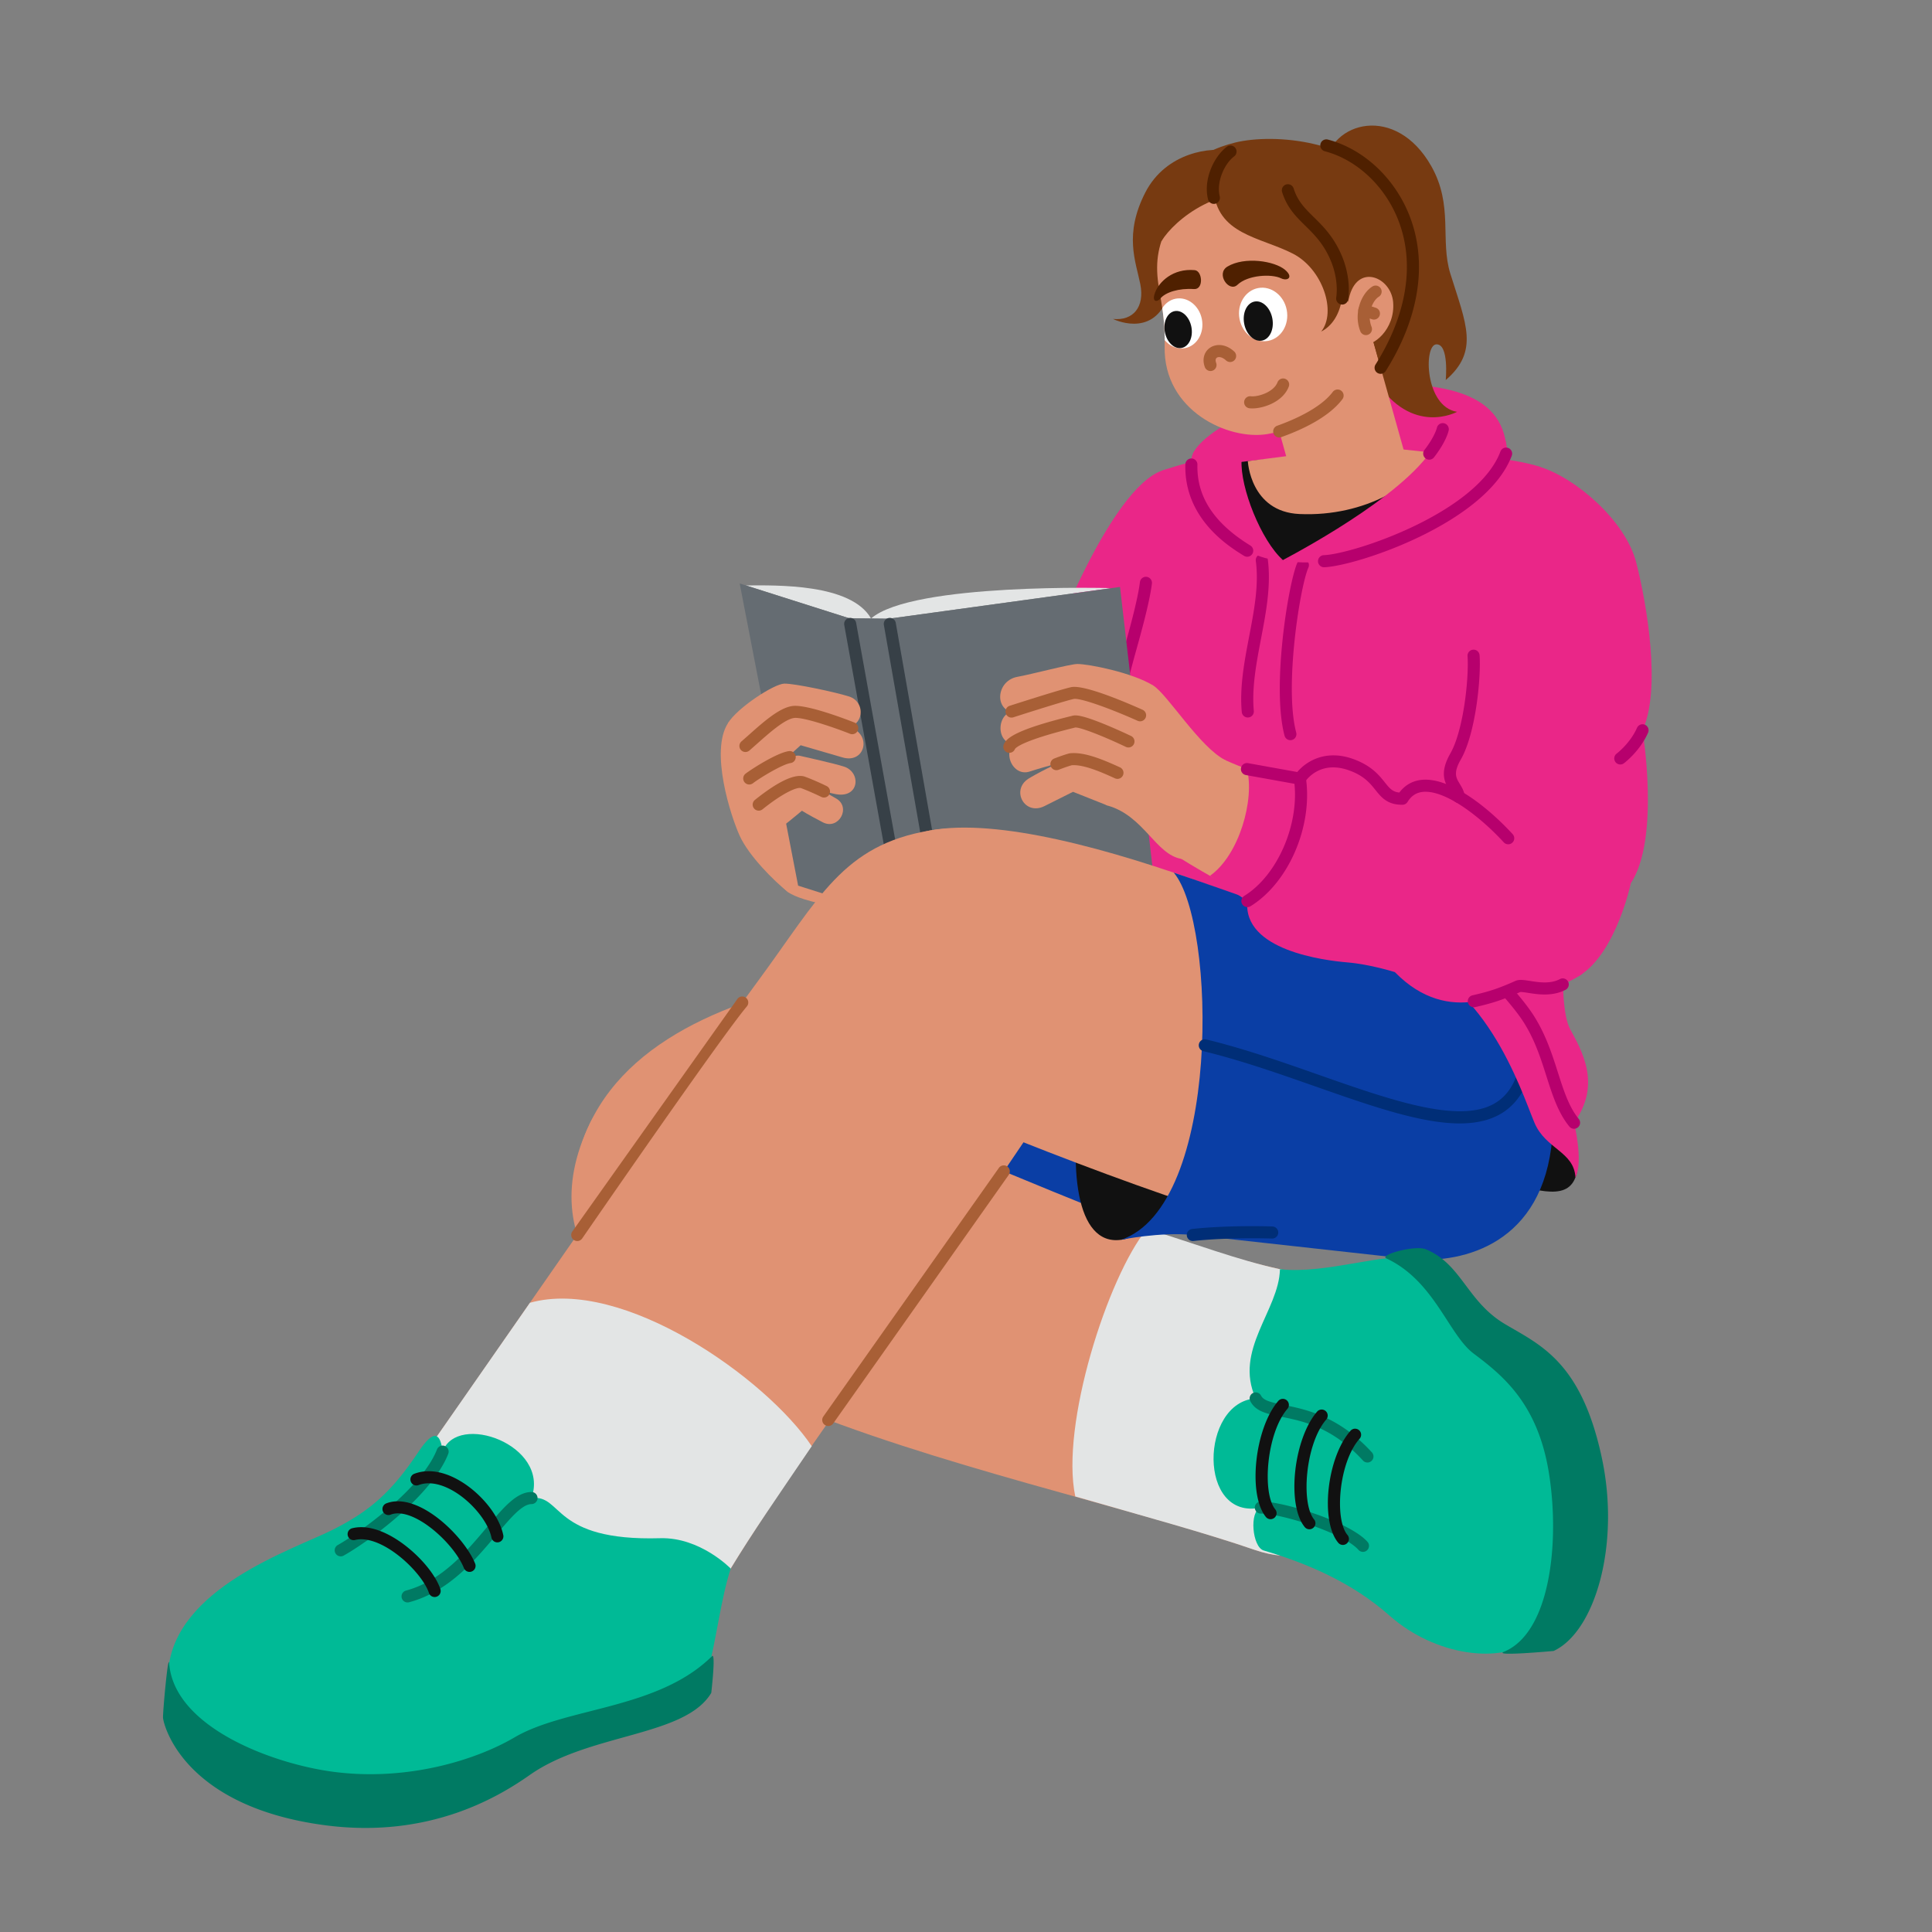 <svg xmlns="http://www.w3.org/2000/svg" width="3000" height="3000" xmlns:v="https://vecta.io/nano"><rect width="100%" height="100%" fill="#808080" stroke="none"/><style><![CDATA[.B{fill:#e09273}.C{fill:#ea2688}.D{fill:#a85f36}.E{fill:#111}.F{fill:#b7006d}.G{fill:#773a11}.H{fill:#4f2000}.I{fill:#e3e5e5}]]></style><g transform="matrix(1.875 0 0 1.877 253.125 195)"><svg width="1232.847" height="1408.32"><clipPath id="A"><path d="M825.964 141.342c1.861 10.654 3.941 22.827 3.555 41.409-1.11 53.304 45.732 20.97 40.332-22.176-4.094-32.707-45.314-27.408-43.887-19.233"/></clipPath><path d="M828.444 683.061c-83.705 8.548-401.225-10.62-474.658 141.847-55.389 115.002 111.702 118.588 207.292 100.551s206.91-7.756 265.184-13.901c141.731-14.945 145.371-243.12 2.183-228.497z" class="B"/><path d="M819.149 677.973c-62.408 6-228.382 17.239-281.904 31.529 0 0 25.664 215.176 67.482 207.986s221.072-3.653 257.032-6.482c127.839-10.055 130.022-249.63-42.609-233.033z" fill="#0a3ea5"/><path d="M353.785 824.907c-104.336 215.081 344.917 282.609 550.031 353.291 127.153 43.817 138.691-206.332 21.187-232.097S657.596 842.581 580.128 821.75s-201.385-48.292-226.343 3.157z" class="B"/><path d="M852.955 271.387c9.016-20.815 78.415-57.09 147.005-58.009s114.827 9.956 112.892 62.903c-2.265 61.985-41.468 95.661-89.865 88.795s-186.122-56.542-170.033-93.689z" class="C"/><path d="M961.565 34.204c5.441-38.378 59.613-52.018 88.716-.733 18.547 32.684 7.153 61.268 15.856 89.088 13.024 41.634 24.034 63.959-3.835 87.978 0 0 2.89-30.001-7.784-29.553s-9.548 51.625 17.171 55.824c0 0-37.375 20.578-67.436-26.133-30.146-46.843-49.701-126.991-42.687-176.47z" class="G"/><rect height="201.418" rx="47.542" transform="matrix(.963 -.27 .27 .963 -26.875 270.416)" width="95.083" x="920.546" y="132.046" class="B"/><path d="M884.07 21.493c-15.081-4.456-53.412.327-70.609 33.933-17.753 34.693-7.884 56.898-4.113 75.75s-5.837 30.451-22.622 28.792c0 0 31.701 15.914 44.655-16.177s1.275-47.576 6.759-65.057 45.93-57.241 45.93-57.241z" class="G"/><path d="M823.284 117.288c-.105 19.802 6.918 32.623 6.235 65.462-1.11 53.304 53.061 77.823 84.945 72.476 47.512-7.967 82.416-49.614 82.144-88.63-.23-32.961-3.91-57.55-27.618-90.746-44.112-61.766-145.332-28.696-145.705 41.438z" class="B"/><g class="G"><path d="M826.819 95.682c-3.536-52.371 30.158-74.124 61.069-81.643 32.441-7.891 99.954-2.093 128.009 40.332 33.908 51.275 15.789 112.151-7.525 145.995l-8.889-31.65c-31.521-17.561-23.024-95.293-76.161-110.229-46.375-13.035-85.893 19.564-96.503 37.197z"/><path d="M869.884 52.172c2.697 38.22 38.646 39.8 65.905 53.815 24.553 12.623 36.335 48.171 23.364 64.412 17.862-8.967 23.057-37.629 12.114-61.602-15.209-33.319-29.072-26.234-39.697-55.284-8.167-22.329-63.257-23.614-61.686-1.342z"/></g><path d="M867.488 203.05a5.001 5.001 0 0 1-4.679-3.237c-2.406-6.379-.688-12.698 4.375-16.099 4.759-3.199 12.784-3.431 19.982 3.252a5 5 0 0 1-6.804 7.328c-3.17-2.943-6.164-3.246-7.602-2.279-1.587 1.066-.944 3.341-.594 4.27a4.998 4.998 0 0 1-4.677 6.765z" class="D"/><path d="M889.789 131.728c-6.945 6.636-18.19-9.166-8.259-15.102 14.227-8.504 39.013-4.633 47.672 2.691 7.361 6.226 2.033 9.616-3.296 7.021-7.759-3.78-27.469-2.872-36.116 5.39zm-35.995 3.521c8.194.558 7.126-15.076.588-15.661-18.087-1.619-29.476 9.781-32.722 18.338s1.876 8.154 4.279 5.182c4.244-5.248 15.365-8.709 27.855-7.859z" class="H"/><path d="M902.078 233.992c-.797 0-1.545-.039-2.235-.116a5 5 0 1 1 1.104-9.938c5.778.641 18.843-3.356 22.019-11.545a5 5 0 0 1 9.324 3.616c-4.898 12.629-20.864 17.983-30.211 17.983z" class="D"/><path d="M982.85 140.093c7.706-25.818 34.117-14.403 35.881 5.885 1.962 22.558-17 37.924-26.154 34.981s-16.167-19.289-9.727-40.866z" class="B"/><g class="D"><path d="M996.218 173.339a5.002 5.002 0 0 1-4.649-3.157c-5.803-14.622.643-31.286 10.057-37.098a5 5 0 0 1 5.253 8.509c-5.207 3.214-10.138 14.512-6.015 24.899a5 5 0 0 1-4.646 6.846z"/><path d="M1002.831 160.497c-.525 0-1.06-.083-1.586-.26l-7.948-2.658a4.999 4.999 0 0 1-3.156-6.327 4.997 4.997 0 0 1 6.327-3.156l7.948 2.658a5.002 5.002 0 0 1-1.585 9.743zm-78.432 97.528a5 5 0 0 1-1.673-9.713c12.708-4.514 35.586-14.153 46.024-27.989a5 5 0 1 1 7.983 6.023c-11.41 15.124-33.847 25.417-50.66 31.389a4.983 4.983 0 0 1-1.674.29z"/></g><path d="M1008.367 205.365a5.001 5.001 0 0 1-4.223-7.67c26.204-41.495 32.851-84.037 18.718-119.789-11.104-28.09-34.396-49.808-60.788-56.678a5.001 5.001 0 0 1 2.52-9.678c29.422 7.659 55.313 31.676 67.568 62.679 15.337 38.798 8.389 84.542-19.563 128.805a4.997 4.997 0 0 1-4.232 2.331zm-31.814-57.299a5 5 0 0 1-4.958-5.697c1.378-9.786-.412-21.291-4.91-31.566-5.855-13.376-13.392-20.78-20.68-27.94-7.79-7.652-15.146-14.88-19.208-27.854a5 5 0 0 1 9.543-2.989c3.314 10.584 9.505 16.667 16.673 23.709 7.595 7.461 16.202 15.917 22.833 31.063 5.221 11.925 7.28 25.4 5.651 36.971a5.001 5.001 0 0 1-4.945 4.303z" class="H"/><g clip-path="url(#A)"><ellipse cx="843" cy="163.521" fill="#fff" rx="18.16" ry="20.817" transform="matrix(.982 -.186 .186 .982 -15.705 159.878)"/><ellipse cx="841.148" cy="168.597" rx="11.191" ry="15.52" transform="matrix(.982 -.186 .186 .982 -16.683 159.622)" class="E"/></g><ellipse cx="911.569" cy="156.101" fill="#fff" rx="19.911" ry="22.24" transform="matrix(.982 -.186 .186 .982 -13.123 172.52)"/><ellipse cx="907.54" cy="161.575" rx="11.863" ry="16.452" transform="matrix(.982 -.186 .186 .982 -14.213 171.865)" class="E"/><path d="M870.28 64.78a5.002 5.002 0 0 1-4.851-3.804c-4.081-16.552 4.941-35.458 15.64-43.482a5 5 0 0 1 6 8c-8.019 6.014-14.891 21.083-11.931 33.089a5 5 0 0 1-4.859 6.197z" class="H"/><path d="M851.415 283.444l46.98-5.853c15.616-1.67 138.199-12.856 166.486-3.018s-34.425 127.093-135.272 122.174-78.194-113.304-78.194-113.304z" class="E"/><path d="m1027.359 267.972 24.17 2.599c-11.952 25.482-55.587 53.232-110.321 50.784-40.813-1.825-42.813-43.764-42.813-43.764l31.717-4.089 97.246-5.53z" class="B"/><path d="M827.408 285.414c-42.054 14.486-96.07 143.632-115.686 216.959-25.878 96.733 37.832 173.394 79.151 166.618 46.36-7.602 48.783-122.117 80.304-215.461 28.491-84.37-13.161-178.66-43.769-168.116z" class="C"/><g class="B"><path d="M517.43 633.972c22.868 17.28 167.772 27.842 217.796 31.239 55.646 3.779 34.89-92.33-15.738-88.843-54.306 3.74-170.938-1.258-170.938-1.258-16.825 14.804-51.25 43.651-31.119 58.862z"/><path d="M467.879 494.371c-15.05 23.199 2.235 76.915 9.806 93.386s28.33 37.193 39.745 46.215c5.112 4.041 35.634-23.652 33.389-47.511-3.787-40.242-70.788-110.824-82.94-92.091z"/></g><g class="C"><path d="M790.873 668.99c-33.836 5.073-84.886 16.791-125.691 5.088-27.811-7.976-69.277 10.458-104.104-23.723 24.275-15.988 29.836-50.873 15.483-74.224 3.569-18.368 50.533-38.341 79.336-33.801 34.272 5.402 34.551-29.251 90.079-9.215 39.769 14.35 73.99 131.512 44.898 135.874z"/><path d="M562.84 575.662c12.398 26.327-.835 68.783-21.777 74.19l31.604 4.698c20.898 1.652 31.851-73.754 10.501-78.888zm453.873 119.389c-79.215-15.089-172.094-21.609-196.99-41.978s-2.019-65.927-8.807-99.994c-5.639-28.299-28.235-47.606-16.91-94.071 7.119-29.209 18.116-46.02 19.997-80.724 1.322-24.388-1.957-73.536 13.405-92.871 0 0 25.821-8.878 34.916-8.725 0 0 6.3 73.681 65.145 82.734 26.109 4.017 111.293-31.652 141.47-88.036 0 0 49.546 3.451 71.347 10.94 18.551 6.373 34.707 241.562 26.408 307.197-3.816 30.185-7.316 58.225-7.365 89.583s-142.617 15.944-142.617 15.944z"/></g><path d="M1169.712 870.173c-7.829 20.686-35.083 9.77-72.069 0-54.1-14.291-68.513-46.787-29.457-48.318s114.632 13.689 101.527 48.318zm-376.503 51.623c-74.696 9.923-27.189-260.772 53.112-277.786s25.592 267.331-53.112 277.786z" class="E"/><path d="M819.725 658.073a4.99 4.99 0 0 1-3.895-1.861c-18.758-23.263-14.186-54.35-10.847-77.049 1.512-10.279 2.939-19.988 1.273-24.27a2885.083 2885.083 0 0 0-4.322-11.023c-14.531-36.903-20.546-52.178-12.802-85.978 1.085-4.738 3.222-12.35 5.695-21.162 5.207-18.553 12.338-43.961 14.214-59.062a5 5 0 0 1 9.924 1.234c-1.969 15.846-9.217 41.673-14.51 60.531l-5.576 20.693c-7.052 30.783-1.767 44.206 12.359 80.081l4.337 11.06c2.626 6.747 1.159 16.722-.699 29.352-3.241 22.035-7.274 49.458 8.738 69.316a5.001 5.001 0 0 1-3.889 8.139z" class="F"/><g class="I"><path d="M586.372 407.772c34.376-29.852 199.029-25.115 199.029-25.115l-184.25 25.282z"/><path d="M586.372 407.772c-16.603-28.977-77.944-27.498-103.666-27.348l85.54 27.144 18.127.204z"/></g><g fill="#656c72"><path d="m821.45 630.655-176.928 24.277-43.371-246.993 191.4-26.263zm-208.32 25.789-87.154-27.657-48.403-249.992 90.672 28.773z"/><path d="m568.245 407.568 32.906.371 43.371 246.993-31.392 1.512z"/></g><path d="M643.91 656.48a5.002 5.002 0 0 1-4.919-4.136l-42.003-239.205a5 5 0 1 1 9.85-1.73l42.003 239.205a5 5 0 0 1-4.931 5.866zm-31.386 1.636a5.002 5.002 0 0 1-4.915-4.113l-43.436-240.84a5 5 0 0 1 4.033-5.808 4.997 4.997 0 0 1 5.808 4.033l43.436 240.84a5 5 0 0 1-4.926 5.889z" fill="#374047"/><path d="M1053.722 706.356c-44.711-19.694-306.83-144.359-418.743-123.178-76.91 14.556-64.389 201.653 72.816 256.046 133.98 53.115 259.255 93.901 326.702 96.629 60.233 2.436 101.004-36.799 108.693-101.607 6.857-57.799-29.91-101.658-89.468-127.891z" class="B"/><path d="M925.003 946.102c-35.68-7.823-70.436-21.215-110.184-33.401-32.489 39.82-71.786 162.575-59.312 221.383 56.982 16.45 107.947 30.205 148.31 44.114 127.153 43.817 138.691-206.332 21.187-232.097z" class="I"/><path d="M837.045 618.026c35.294 41.286 39.53 276.054-43.836 303.77 0 0 32.269-6.734 59.642-4.02l181.646 20.077c42.811 3.526 108.61-12.939 116.02-100.273s-51.243-119.83-96.252-139.426c-44.325-19.298-174.331-65.996-217.22-80.129z" fill="#0a3ea5"/><path d="M1073.837 825.501c-32.197 0-73.793-14.583-119.907-30.75-30.324-10.632-61.681-21.625-92.352-29.026a5 5 0 0 1 2.345-9.721c31.16 7.519 62.757 18.596 93.315 29.31 59.364 20.813 115.434 40.471 145.005 23.924 11.048-6.182 18.157-17.213 21.733-33.724a5 5 0 0 1 9.773 2.117c-4.161 19.206-13.118 32.776-26.624 40.333-9.448 5.287-20.645 7.537-33.29 7.537z" fill="#002e77"/><path d="M1159.33 679.108c-.997 32.248.559 58.314 5.856 68.093 9.808 18.106 26.351 46.02 3.368 77.706 0 0 7.948 31.686 1.159 45.266-1.159-21.547-24.693-23.301-33.949-45.266-11.118-26.382-41.437-123.923-120.652-139.012l144.218-6.788z" class="C"/><path d="M1168.556 829.908a4.994 4.994 0 0 1-3.866-1.825c-9.333-11.355-14.04-26.102-19.022-41.713-5.235-16.404-10.649-33.366-21.905-49.09-19.272-26.924-60.536-63.767-60.951-64.136a5 5 0 1 1 6.648-7.47c1.726 1.536 42.509 37.949 62.434 65.786 12.171 17.004 18.083 35.527 23.3 51.87 4.683 14.672 9.105 28.53 17.221 38.404a5.001 5.001 0 0 1-3.86 8.175zM933.638 508.45a5.003 5.003 0 0 1-4.828-3.715c-10.831-40.673 3.328-127.066 10.636-143.15a5 5 0 0 1 9.105 4.137c-6.751 14.858-20.193 98.456-10.078 136.44a5 5 0 0 1-4.835 6.288zm-35.274-18.773a5 5 0 0 1-4.973-4.54c-1.903-20.551 2.166-41.854 6.101-62.456 4.195-21.964 8.158-42.711 5.514-62.53a5 5 0 0 1 9.912-1.322c2.858 21.426-1.444 43.948-5.604 65.729-3.804 19.918-7.738 40.515-5.966 59.658a4.999 4.999 0 0 1-4.985 5.461z" class="F"/><path d="M927.469 359.424c-17.973-15.953-35.572-60.044-34.241-82.734 1.098-18.721-36.137-16.438-40.274-5.302-13.41 36.095 36.425 90.255 74.514 88.036z" class="C"/><path d="M897.881 356.688a4.973 4.973 0 0 1-2.612-.74c-12.296-7.551-49.714-30.529-48.612-75.674.067-2.76 2.395-4.941 5.121-4.876a5 5 0 0 1 4.876 5.121c-.646 26.506 13.696 48.392 43.849 66.909a5 5 0 0 1-2.622 9.261z" class="F"/><g class="B"><path d="M467.879 494.371c7.451-12.536 38.105-32.529 46.615-32.713s42.54 7.086 53.639 10.628c15.3 4.882 12.223 28.691-7.822 25.496-20.109-3.205-40.215-7.752-40.215-7.752l-33.678 26.59-18.538-22.249z"/><path d="M479.573 518.431c8.074-12.243 35.07-32.914 42.273-33.287s40.445 9.771 48.87 13.333c16.302 6.894 10.038 29.668-8.154 24.18l-34.491-10.034-30.641 27.776-17.858-21.969z"/><path d="M485.502 540.115c9.527-8.82 35.765-20.187 41.669-18.813s28.326 6.27 36.782 8.992c14.625 4.707 12.808 27.189-7.763 22.592l-28.473-6.504-28.936 12.874-13.279-19.14z"/><path d="M493.332 561.749c6.239-6.151 27.688-20.748 36.782-18.334s20.111 9.217 27.238 13.211c12.892 7.225 2.166 26.573-10.961 19.747s-17.271-9.572-17.271-9.572-20.888 17.731-21.74 16.294-14.048-21.347-14.048-21.347z"/></g><path d="M482.341 518.224a5 5 0 0 1-3.273-8.782 659.068 659.068 0 0 0 6.106-5.376c12.367-10.977 25.155-22.329 35.965-23.872 11.77-1.684 44.891 11.061 51.411 13.632a5 5 0 1 1-3.668 9.302c-14.147-5.577-39.237-14.044-46.329-13.035-7.834 1.119-20.535 12.393-30.741 21.452a674.284 674.284 0 0 1-6.202 5.46 4.98 4.98 0 0 1-3.27 1.219zm3.165 26.891a5 5 0 0 1-3.047-8.968c5.248-4.026 26.008-17.29 35.852-18.661a5 5 0 0 1 1.379 9.905c-6.624.922-25.275 12.188-31.145 16.691a4.979 4.979 0 0 1-3.04 1.033zm7.83 21.634a5 5 0 0 1-3.127-8.904c19.583-15.665 33.592-22.097 41.64-19.119 8.69 3.216 17.424 7.527 17.791 7.709a5 5 0 0 1-4.436 8.962c-.085-.042-8.642-4.264-16.826-7.293-2.742-1.016-13.509 2.819-31.922 17.549a4.983 4.983 0 0 1-3.12 1.096z" class="D"/><path d="M634.978 583.178c-71.81 12.089-91.532 55.689-141.646 123.708-100.33 136.175-219.786 311.621-269.783 382.205-75.847 107.079 190.044 197.587 246.558 104.637s174.415-248.823 260.525-379.676c83.774-127.303 8.992-248.49-95.653-230.874z" class="B"/><path d="M303.853 973.874l-80.303 115.217c-75.847 107.079 190.044 197.587 246.558 104.637 18.521-30.463 37.547-57.615 67.137-101.226-37.728-56.181-156.62-140.22-233.392-118.629z" class="I"/><path d="M550.933 1075.825a5.002 5.002 0 0 1-4.109-7.843L692.271 862.23a5.001 5.001 0 0 1 8.159 5.783l-145.379 205.655a4.994 4.994 0 0 1-4.118 2.157zM343.056 922.777a5.001 5.001 0 0 1-4.112-7.838l136.949-192.714a5 5 0 0 1 7.639 6.453C461.754 754.46 348.32 918.956 347.177 920.615a4.994 4.994 0 0 1-4.121 2.162z" class="D"/><path d="M231.552 1097.012c-1.761-14.62-6.599-19.872-19.889 0-22.276 33.307-39.883 49.025-71.782 64.975S8.964 1209.835 4.312 1278.949s104.179 98.416 157.499 105c57.938 7.154 100.948-8.431 143.352-39.994 37.24-27.72 135-22.86 145.729-63.676 7.625-29.007 10.731-59.681 19.216-86.549 0 0-25.19-26.049-58.424-25.096-90.247 2.587-80.307-36.304-106.52-33.228 15.476-44.011-61.649-71.469-73.611-38.392z" fill="#00ba96"/><path d="M5.101 1272.068c-.87-8.652-5.462 41.993-5.079 45.303.952 8.209 19.159 73.712 134.628 88.77 86.163 11.236 143.627-23.755 169.16-41.694 49.444-34.741 128.58-31.465 150.233-67.866 0 0 4.004-34.459.53-30.277-44.953 44.275-120.68 41.982-163.483 67.111-32.086 18.837-89.033 36.497-150.155 28.445-50.051-6.593-131.899-36.753-135.834-89.791zm197.435-50.29a5 5 0 0 1-1.289-9.831c29.608-7.922 50.334-32.578 66.988-52.39 13.691-16.287 24.506-29.152 36.928-29.152a5 5 0 1 1 0 10c-7.765 0-17.732 11.857-29.273 25.587-17.557 20.886-39.407 46.879-72.058 55.615a5 5 0 0 1-1.295.171zm-55.352-38.133a5 5 0 0 1-2.452-9.362c17.55-9.853 69.624-46.898 82.161-79.086a5 5 0 0 1 9.319 3.629c-13.266 34.061-65.014 72.068-86.583 84.178a4.972 4.972 0 0 1-2.443.641z" fill="#007a63"/><path d="M276.884 1172.076a5.003 5.003 0 0 1-4.895-4.005c-2.717-13.36-17.073-30.564-32.683-39.165-7.219-3.978-17.887-7.938-27.724-4.199a5.001 5.001 0 0 1-3.55-9.349c10.615-4.028 23.097-2.374 36.1 4.79 18.478 10.182 34.314 29.498 37.657 45.932a5 5 0 0 1-4.905 5.998zm-23.032 24.427a5.004 5.004 0 0 1-4.641-3.136c-8.424-20.958-42.225-51.298-60.654-44.239a5 5 0 1 1-3.577-9.338c26.305-10.081 64.448 27.303 73.51 49.847a5 5 0 0 1-4.637 6.866zm-28.9 20.785a5.002 5.002 0 0 1-4.744-3.424c-2.948-8.871-13.245-21.525-25.041-30.772-13.515-10.596-26.669-15.331-36.093-12.995a4.999 4.999 0 1 1-2.408-9.705c17.021-4.221 35.294 7.479 44.67 14.83 13.61 10.67 24.742 24.6 28.36 35.488a5 5 0 0 1-4.746 6.578z" class="E"/><path d="M925.004 946.102c38.546 4.398 90.361-14.981 109.493-8.248s36.951 50.993 59.063 63.392 57.499 28.83 68.834 84.371-3.068 146.483-28.271 166.905-80.172 13.992-118.575-20.009c-30.682-27.165-68.017-43.129-104.054-53.74-9.357-2.755-12.205-32.495-2.313-35.497-52.633 11.204-50.397-87.259-4.272-90.281-18.342-40.123 19.322-72.858 20.095-106.892z" fill="#00ba96"/><path d="M1110.969 1262.379c-11.531 4.339 40.712-.478 40.712-.478 34.409-16.074 55.056-87.738 40.068-158.868-17.035-80.845-51.614-94.386-80.577-111.651-31.307-18.662-35.639-49.32-65.071-61.666-9.293-3.898-38.891 4.584-33.103 7.386 39.983 18.547 51.541 63.152 72.477 78.844 24.206 18.143 52.99 41.398 62.23 98.507 9.142 56.501 1.47 131.609-36.737 147.926zM997.46 1106.005a4.987 4.987 0 0 1-3.685-1.619c-25.372-27.638-49.596-32.557-67.284-36.148-12.08-2.453-21.621-4.391-26.029-12.955a5 5 0 0 1 8.892-4.576c2.108 4.096 8.324 5.537 19.128 7.731 17.957 3.646 45.093 9.157 72.66 39.187a4.999 4.999 0 0 1-3.682 8.38zm-3.706 73.936a4.987 4.987 0 0 1-3.734-1.672c-12.853-14.413-65.342-30.242-80.753-29.995-2.733.075-5.038-2.151-5.085-4.913a5 5 0 0 1 4.913-5.085c17.699-.328 73.462 16.599 88.39 33.337a5 5 0 0 1-3.73 8.329z" fill="#007a63"/><path d="M977.124 1174.198a4.99 4.99 0 0 1-3.82-1.771c-15.195-17.961-9.388-70.826 10.188-92.73a5 5 0 1 1 7.456 6.665c-17.153 19.193-21.039 66.57-10.009 79.607a5.001 5.001 0 0 1-3.815 8.23zm-27.735-12.955a4.987 4.987 0 0 1-3.872-1.833c-15.122-18.476-9.277-72.914 10.251-95.491a5 5 0 0 1 7.564 6.543c-17.232 19.921-21.149 69.086-10.077 82.614a5 5 0 0 1-3.866 8.167zm-32.165-8.345a4.991 4.991 0 0 1-3.881-1.844c-15.109-18.563-9.259-73.274 10.263-95.967a5 5 0 0 1 7.581 6.522c-17.245 20.046-21.167 69.521-10.088 83.133a5 5 0 0 1-3.875 8.156z" class="E"/><path d="M880.085 525.114c54.603 24.349 131.252 39.388 179.056 48.472s19.028 136.585-27.821 124.054-150.586-67.546-187.942-91c-33.88-21.272 2.664-96.707 36.707-81.526z" class="B"/><g class="C"><path d="M1140.286 282.328c29.428 9.055 70.823 44.334 79.753 79.071s20.837 105.435 5.209 138.923c0 0 14.884 89.302-9.674 126.511 0 0-11.907 56.558-41.674 75.907s-107.907-73.674-99.721-113.116-12.651-46.139-3.721-67.721 20.093-48.372 14.884-83.349 16.95-167.917 54.944-156.227z"/><path d="M1173.9 702.74c-30.305 19.55-44.155 5.565-51.982 8.808s-55.971 35.61-101.757-11.241c0 0-20.407-6.446-39.3-8.027s-86.895-9.894-82.825-50.749c2.996-30.072 36.726-93.008 43.501-101.27s24.652-19.747 41.862-11.731c15.704 7.314 30.078 27.958 43.046 28.334 0 0 7.523-12.458 22.057-11.242 12.46 1.042 30.795 14.671 45.805 26.149 32.519 24.869 106.649 113.514 79.595 130.968z"/><path d="M897.675 532.371c6.47 24.979-6.29 71.143-30.624 88.256l30.984 20.904c34.603-23.227 45.19-59.196 43.501-101.27z"/></g><g class="B"><path d="M880.085 525.114c-21.225-10.359-47.946-54.331-60.055-61.921-7.439-4.663-56.548 94.021-37.57 99.407 29.888 8.482 39.658 40.467 60.918 44.04 14.988 2.519 36.707-81.526 36.707-81.526z"/><path d="M820.03 463.193c-17.472-10.757-53.503-17.792-62.809-17.778-5.986.009-38.762 8.709-49.515 10.594-19.705 3.454-20.29 34.095 5.111 29.49l44.475-8.033 48.177 16.66 14.562-30.933z"/><path d="M809.169 487.839c-7.464-3.878-46.588-19.313-56.118-18.358s-39.614 12.244-50.312 15.271c-14.187 4.014-12.313 32.28 8.607 26.224l39.949-11.206 45.935 14.914z"/><path d="M799.537 509.48c-4.759-2.698-37.704-18.039-45.141-16.402s-35.763 10.294-42.654 12.857c-19.887 7.398-9.346 33.462 5.937 28.473 14.136-4.615 36.341-10.265 36.341-10.265l36.382 14.26 9.136-28.923z"/><path d="M790.427 535.456c-8.314-3.259-29.758-12.593-38.739-11.208-9.073 1.4-30.433 13.183-34.891 16.004-14.84 9.387-3.34 30.978 13.211 22.721l23.622-11.81 28.83 11.436 7.967-27.144z"/></g><path d="M700.915 518.903c-.632 0-1.275-.12-1.899-.373-2.56-1.036-3.776-3.99-2.74-6.55 2.152-5.316 10.377-12.242 55.059-23.292l1.819-.454c2.757-.705 7.458-.52 23.042 5.593 11.167 4.38 22.336 9.634 25.494 11.139a5.002 5.002 0 0 1 2.361 6.666 5.003 5.003 0 0 1-6.666 2.361c-19.192-9.153-37.913-16.327-41.874-16.04l-1.775.442c-42.376 10.48-47.608 16.346-48.227 17.416a4.938 4.938 0 0 1-4.593 3.091zm54.723-20.982a.047.047 0 0 0-.016.004l.016-.004zm53.529-5.081c-.68 0-1.371-.14-2.032-.435-25.452-11.341-48.238-19.1-53.001-18.043-8.958 1.984-49.453 15.017-49.86 15.148a5 5 0 1 1-3.066-9.518c1.684-.542 41.353-13.309 50.765-15.394 10.069-2.23 41.435 10.742 59.234 18.673a5 5 0 0 1-2.038 9.568zm-18.743 47.617a4.983 4.983 0 0 1-2.07-.451c-9.598-4.374-25.587-11.667-35.789-10.817-4.14 1.119-10.782 3.708-10.85 3.735a5 5 0 0 1-3.64-9.314c.312-.122 7.689-2.997 12.365-4.202a5.1 5.1 0 0 1 .735-.132c11.892-1.224 26.936 5.074 41.325 11.631a5 5 0 0 1-2.076 9.551z" class="D"/><g class="F"><path d="M1073.075 560.416a5 5 0 0 1-4.965-4.462c-.22-2.034-1.331-3.851-2.737-6.152-3.631-5.941-8.604-14.077.747-30.386 11.045-19.265 15.493-63.069 14.235-80.502a5 5 0 0 1 9.974-.72c1.287 17.815-3.03 64.388-15.533 86.195-6.405 11.172-3.971 15.155-.89 20.197 1.728 2.827 3.685 6.03 4.146 10.291a5 5 0 0 1-4.977 5.538z"/><path d="M1114.042 594.567a4.983 4.983 0 0 1-3.679-1.613c-20.297-22.039-48.854-43.5-66.941-41.739-5.468.531-9.628 3.235-12.718 8.266a5 5 0 0 1-4.211 2.383l-.36.002c-12.261 0-17.258-6.241-22.094-12.278-4.465-5.574-9.525-11.892-22.285-16.335-24.207-8.429-35.521 8.937-35.991 9.681a5.004 5.004 0 0 1-5.112 2.25l-43.861-7.891a5 5 0 0 1-4.036-5.806 4.999 4.999 0 0 1 5.806-4.036l40.795 7.339c6.987-8.453 22.992-18.882 45.686-10.98 15.479 5.389 22.023 13.561 26.802 19.527 3.916 4.889 6.283 7.843 12.031 8.424 4.627-6.149 10.998-9.762 18.582-10.498 22.947-2.227 53.92 21.743 75.263 44.917a4.999 4.999 0 0 1-3.677 8.387z"/><path d="M898.04 646.532a4.999 4.999 0 0 1-2.628-9.257c27.913-17.197 46.384-60.395 41.175-96.295a5 5 0 0 1 9.896-1.436c5.826 40.155-14.304 86.823-45.827 106.244a4.972 4.972 0 0 1-2.618.744zm308.831-117.991a5 5 0 0 1-2.99-9.011c.104-.078 11.126-8.444 16.796-21.235a5 5 0 1 1 9.141 4.053c-6.764 15.259-19.431 24.805-19.967 25.204a4.978 4.978 0 0 1-2.981.99zm-121.317 200.851a5.002 5.002 0 0 1-4.871-3.891 4.999 4.999 0 0 1 3.765-5.985c14.139-3.22 21.78-5.78 35.546-11.908 3.136-1.396 6.946-.799 12.219.023 7.471 1.168 16.769 2.62 24.731-1.588a5.001 5.001 0 0 1 4.672 8.842c-10.898 5.759-22.963 3.875-30.947 2.626-2.411-.377-5.696-.894-6.745-.708-14.382 6.397-22.415 9.083-37.256 12.462a5.03 5.03 0 0 1-1.115.126z"/></g><path d="M852.844 922.777a5 5 0 0 1-.534-9.971c30.375-3.303 65.006-2.116 66.464-2.066a5 5 0 0 1-.357 9.994c-.351-.014-35.387-1.213-65.026 2.014-.184.02-.367.029-.547.029z" fill="#002e77"/><path d="M927.469 359.424c19.43-10.34 112.393-60.674 128.828-101.249s62.175-9.786 55.983 13.212c-10.823 40.203-126.347 101.836-184.811 88.036z" class="C"/><path d="M961.526 365.383a5 5 0 0 1-.174-9.997c23.9-.845 127.021-34.762 146.249-85.763a5.002 5.002 0 0 1 6.443-2.915 5.002 5.002 0 0 1 2.915 6.443c-21.079 55.908-129.109 91.305-155.253 92.229l-.18.003zm87.105-88.996a5 5 0 0 1-3.945-8.067c8.581-11.049 10.242-18.118 10.257-18.188a4.98 4.98 0 0 1 5.894-3.875c2.706.552 4.446 3.218 3.894 5.923-.188.921-2.126 9.37-12.147 22.272a4.99 4.99 0 0 1-3.952 1.933z" class="F"/></svg></g></svg>